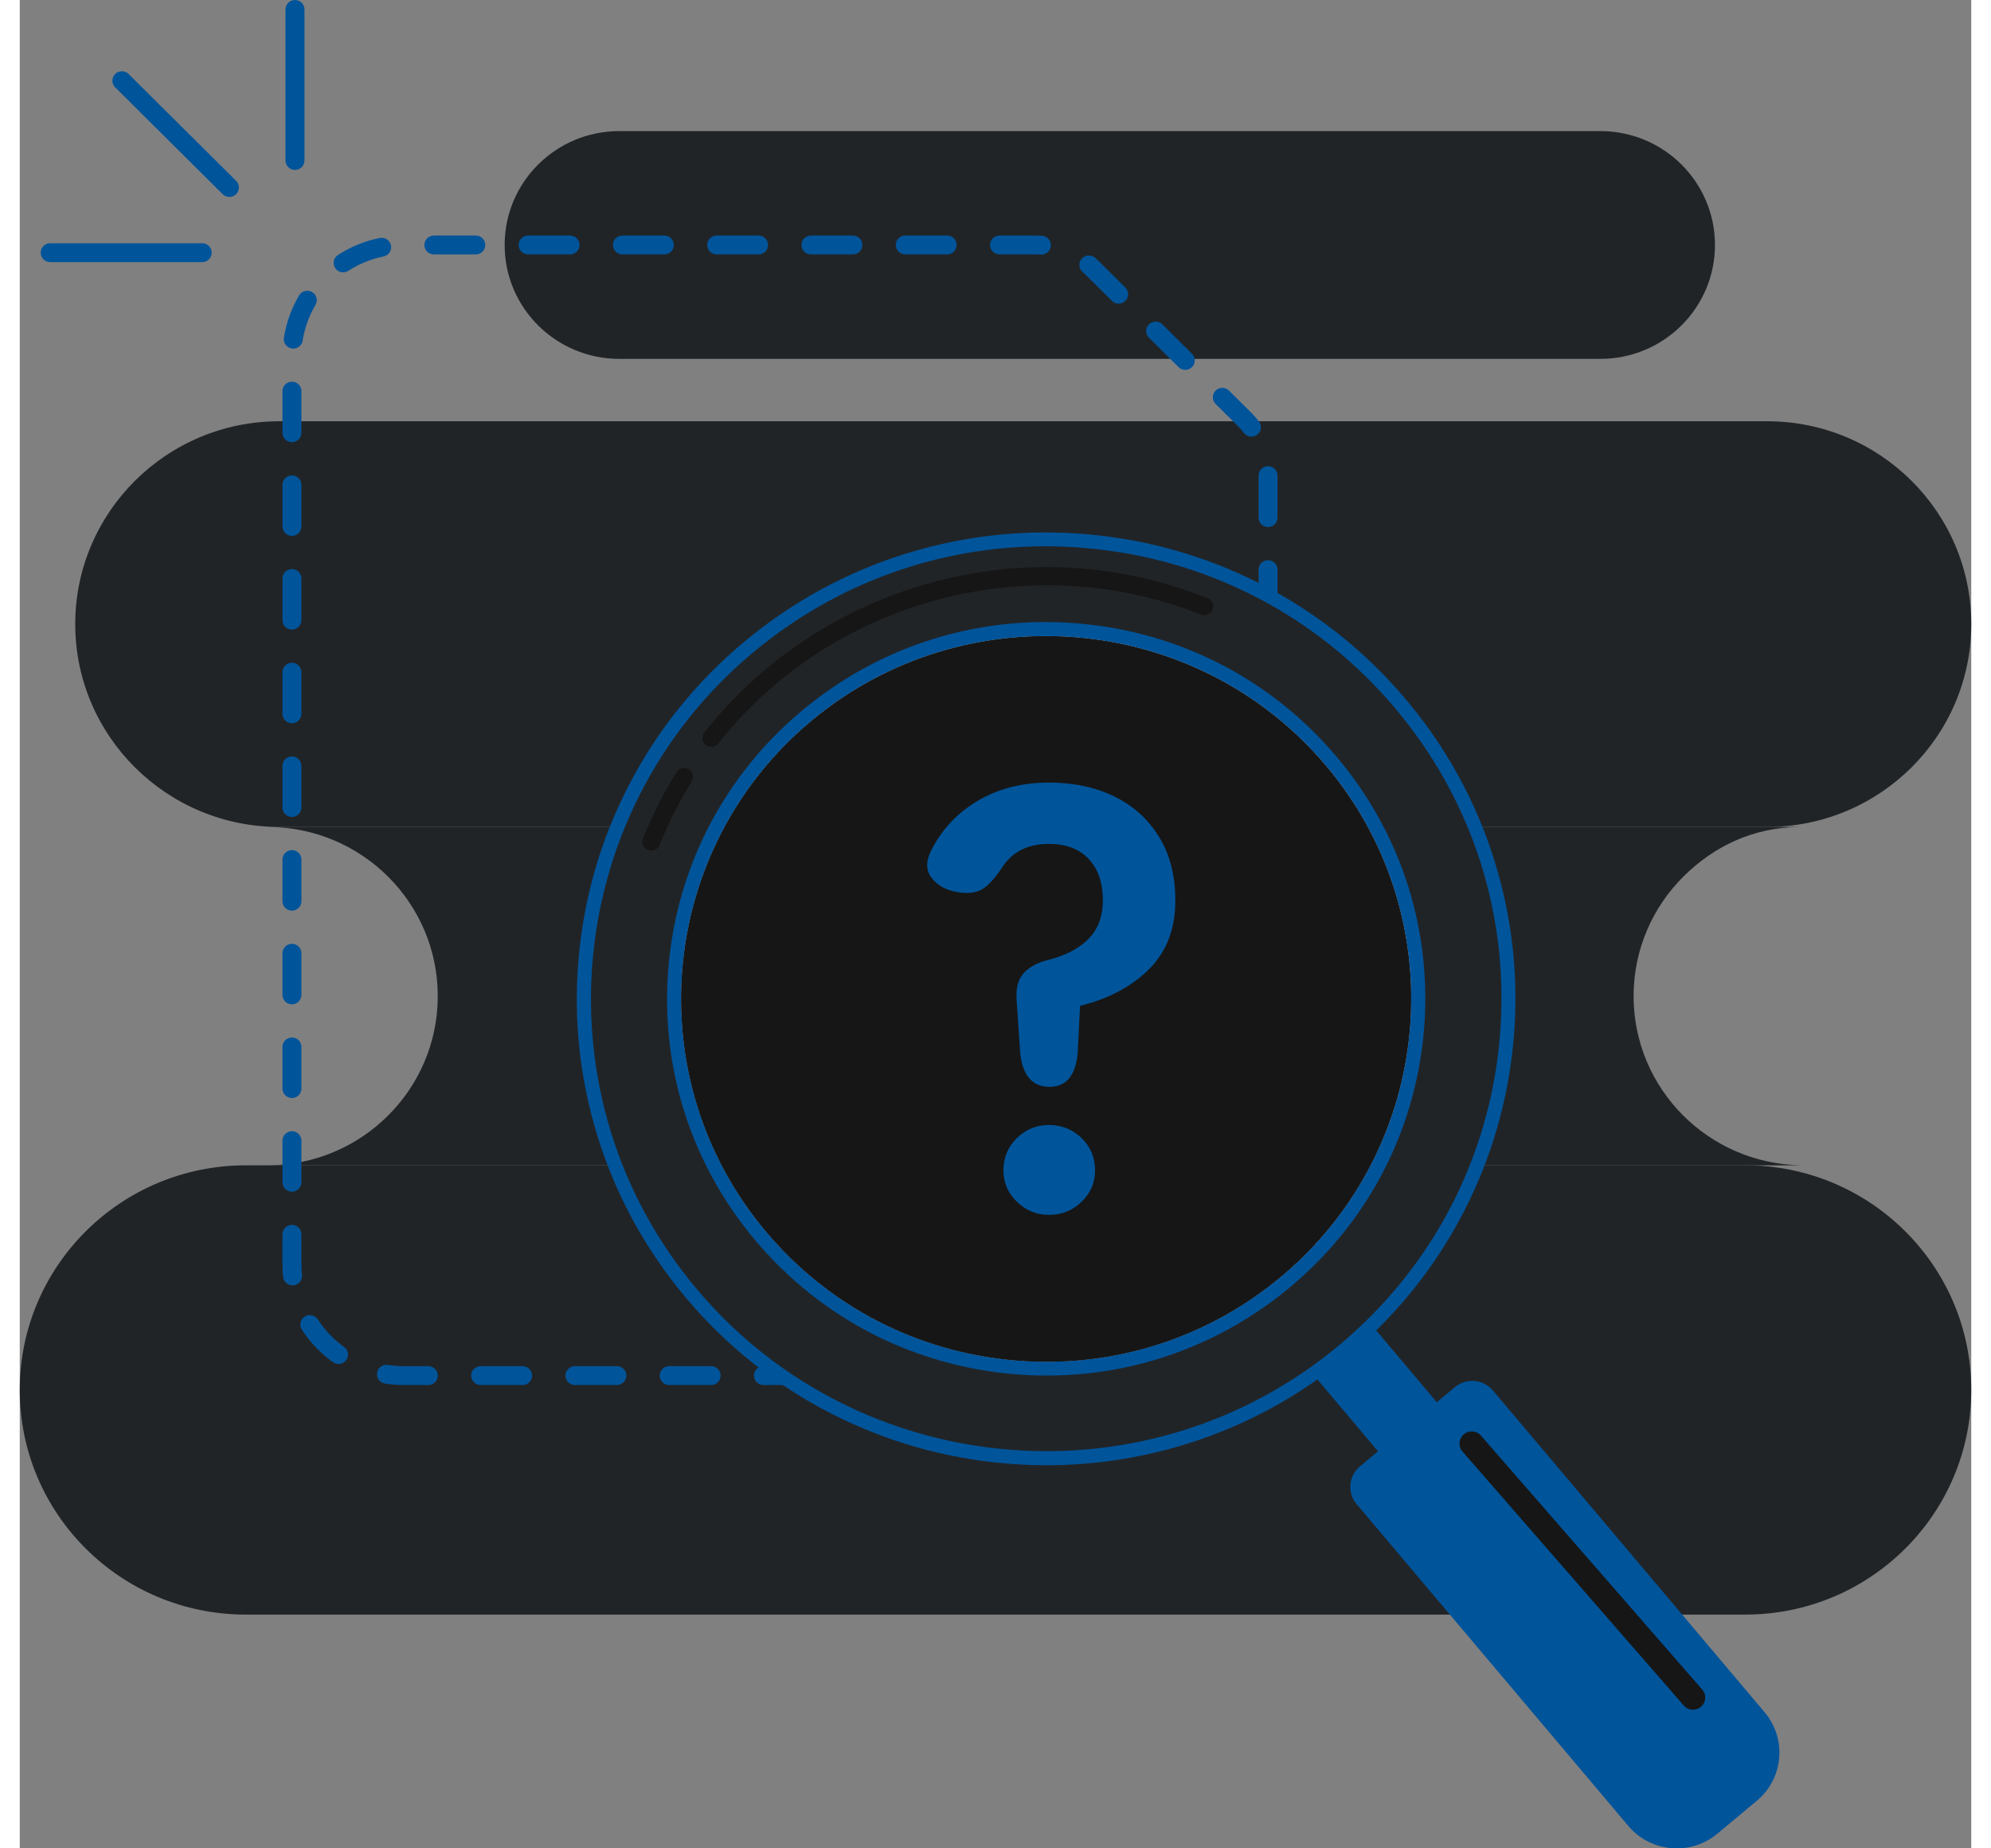 <svg width="140" height="130" viewBox="0 0 190 180" fill="none" xmlns="http://www.w3.org/2000/svg">
    <rect x="0" y="0" width="190" height="180" fill="#808080" stroke="none"/>
    <g clip-path="url(#clip0_1364_9870)">
        <path
            d="M167.992 113.484H22.008C9.853 113.484 0 123.279 0 135.36C0 147.442 9.853 157.237 22.008 157.237H167.992C180.147 157.237 190 147.442 190 135.36C190 123.279 180.147 113.484 167.992 113.484Z"
            fill="#212427" />
        <path
            d="M25.276 41.023H170.126C181.095 41.023 190 49.875 190 60.778C190 71.681 181.095 80.532 170.126 80.532H25.276C14.307 80.532 5.402 71.681 5.402 60.778C5.402 49.875 14.307 41.023 25.276 41.023Z"
            fill="#212427" />
        <path
            d="M153.89 12.766H58.37C52.207 12.766 47.211 17.731 47.211 23.857C47.211 29.982 52.207 34.948 58.37 34.948H153.89C160.052 34.948 165.048 29.982 165.048 23.857C165.048 17.731 160.052 12.766 153.89 12.766Z"
            fill="#212427" />
        <path
            d="M173.441 113.48C173.355 113.484 173.266 113.484 173.178 113.484H24.305C24.275 113.484 24.244 113.484 24.215 113.483C28.756 113.46 32.864 111.619 35.842 108.657C38.842 105.675 40.698 101.556 40.698 97.006C40.698 87.936 33.328 80.581 24.215 80.532C24.244 80.531 24.275 80.531 24.305 80.531H173.176C173.265 80.531 173.09 80.531 173.176 80.535C168.703 80.603 164.924 82.433 161.982 85.357C158.982 88.339 157.126 92.458 157.126 97.008C157.126 106.021 164.406 113.343 173.44 113.481L173.441 113.48Z"
            fill="#212427" />
        <path
            d="M110.611 134.881H109.125C108.614 134.881 108.201 134.47 108.201 133.962C108.201 133.454 108.614 133.043 109.125 133.043H110.611C111.406 133.043 112.197 132.95 112.964 132.766C113.46 132.647 113.959 132.95 114.079 133.444C114.198 133.937 113.894 134.433 113.397 134.552C112.489 134.769 111.553 134.88 110.611 134.88V134.881ZM104.027 134.881H99.947C99.437 134.881 99.022 134.47 99.022 133.962C99.022 133.454 99.436 133.043 99.947 133.043H104.027C104.538 133.043 104.952 133.454 104.952 133.962C104.952 134.47 104.538 134.881 104.027 134.881ZM94.849 134.881H90.769C90.259 134.881 89.844 134.47 89.844 133.962C89.844 133.454 90.258 133.043 90.769 133.043H94.849C95.359 133.043 95.773 133.454 95.773 133.962C95.773 134.47 95.36 134.881 94.849 134.881ZM85.669 134.881H81.589C81.078 134.881 80.665 134.47 80.665 133.962C80.665 133.454 81.078 133.043 81.589 133.043H85.669C86.18 133.043 86.594 133.454 86.594 133.962C86.594 134.47 86.18 134.881 85.669 134.881ZM76.491 134.881H72.411C71.901 134.881 71.486 134.47 71.486 133.962C71.486 133.454 71.9 133.043 72.411 133.043H76.491C77.001 133.043 77.415 133.454 77.415 133.962C77.415 134.47 77.002 134.881 76.491 134.881ZM67.313 134.881H63.233C62.723 134.881 62.308 134.47 62.308 133.962C62.308 133.454 62.721 133.043 63.233 133.043H67.313C67.822 133.043 68.237 133.454 68.237 133.962C68.237 134.47 67.824 134.881 67.313 134.881ZM58.134 134.881H54.054C53.544 134.881 53.13 134.47 53.13 133.962C53.13 133.454 53.543 133.043 54.054 133.043H58.134C58.644 133.043 59.059 133.454 59.059 133.962C59.059 134.47 58.645 134.881 58.134 134.881ZM48.956 134.881H44.876C44.366 134.881 43.951 134.47 43.951 133.962C43.951 133.454 44.365 133.043 44.876 133.043H48.956C49.466 133.043 49.881 133.454 49.881 133.962C49.881 134.47 49.467 134.881 48.956 134.881ZM39.776 134.881H37.425C36.8 134.881 36.173 134.833 35.56 134.736C35.056 134.657 34.713 134.186 34.792 133.685C34.872 133.183 35.346 132.843 35.849 132.922C36.365 133.003 36.896 133.044 37.425 133.044H39.776C40.286 133.044 40.701 133.455 40.701 133.963C40.701 134.471 40.288 134.883 39.776 134.883V134.881ZM31.035 132.831C30.847 132.831 30.658 132.775 30.494 132.658C29.291 131.793 28.271 130.727 27.466 129.489C27.189 129.063 27.312 128.495 27.741 128.219C28.17 127.943 28.741 128.066 29.018 128.492C29.699 129.538 30.56 130.439 31.577 131.169C31.99 131.466 32.084 132.04 31.785 132.452C31.604 132.701 31.321 132.834 31.035 132.834V132.831ZM117.682 132.299C117.42 132.299 117.161 132.189 116.977 131.975C116.647 131.588 116.693 131.008 117.082 130.68C118.039 129.872 118.825 128.907 119.42 127.812C119.662 127.365 120.222 127.198 120.672 127.439C121.121 127.68 121.29 128.237 121.047 128.684C120.343 129.981 119.412 131.123 118.281 132.081C118.107 132.227 117.894 132.299 117.682 132.299ZM26.559 125.174C26.093 125.174 25.691 124.823 25.641 124.352C25.597 123.94 25.576 123.52 25.574 123.103V120.204C25.574 119.696 25.988 119.284 26.499 119.284C27.01 119.284 27.424 119.696 27.424 120.204V123.103C27.424 123.455 27.443 123.811 27.48 124.16C27.534 124.664 27.165 125.117 26.658 125.169C26.625 125.173 26.593 125.174 26.561 125.174H26.559ZM121.531 124.313C121.522 124.313 121.514 124.313 121.505 124.313C120.995 124.299 120.592 123.876 120.606 123.369C120.609 123.281 120.61 123.192 120.61 123.103V119.339C120.61 118.831 121.024 118.42 121.535 118.42C122.046 118.42 122.459 118.831 122.459 119.339V123.103C122.459 123.209 122.459 123.314 122.456 123.419C122.441 123.918 122.031 124.313 121.532 124.313H121.531ZM26.5 116.054C25.99 116.054 25.576 115.642 25.576 115.134V111.08C25.576 110.573 25.989 110.161 26.5 110.161C27.011 110.161 27.425 110.572 27.425 111.08V115.134C27.425 115.642 27.011 116.054 26.5 116.054ZM121.535 115.189C121.024 115.189 120.61 114.778 120.61 114.27V110.216C120.61 109.708 121.024 109.297 121.535 109.297C122.046 109.297 122.459 109.708 122.459 110.216V114.27C122.459 114.778 122.046 115.189 121.535 115.189ZM26.5 106.93C25.99 106.93 25.576 106.519 25.576 106.011V101.955C25.576 101.449 25.989 101.036 26.5 101.036C27.011 101.036 27.425 101.447 27.425 101.955V106.011C27.425 106.518 27.011 106.93 26.5 106.93ZM121.535 106.066C121.024 106.066 120.61 105.655 120.61 105.147V101.091C120.61 100.584 121.024 100.172 121.535 100.172C122.046 100.172 122.459 100.583 122.459 101.091V105.147C122.459 105.654 122.046 106.066 121.535 106.066ZM26.5 97.805C25.99 97.805 25.576 97.394 25.576 96.886V92.831C25.576 92.324 25.989 91.912 26.5 91.912C27.011 91.912 27.425 92.323 27.425 92.831V96.886C27.425 97.393 27.011 97.805 26.5 97.805ZM121.535 96.942C121.024 96.942 120.61 96.531 120.61 96.023V91.968C120.61 91.461 121.024 91.049 121.535 91.049C122.046 91.049 122.459 91.46 122.459 91.968V96.023C122.459 96.53 122.046 96.942 121.535 96.942ZM26.5 88.682C25.99 88.682 25.576 88.271 25.576 87.763V83.707C25.576 83.201 25.989 82.788 26.5 82.788C27.011 82.788 27.425 83.199 27.425 83.707V87.763C27.425 88.27 27.011 88.682 26.5 88.682ZM121.535 87.819C121.024 87.819 120.61 87.408 120.61 86.9V82.844C120.61 82.338 121.024 81.925 121.535 81.925C122.046 81.925 122.459 82.336 122.459 82.844V86.9C122.459 87.407 122.046 87.819 121.535 87.819ZM26.5 79.558C25.99 79.558 25.576 79.147 25.576 78.639V74.584C25.576 74.077 25.989 73.665 26.5 73.665C27.011 73.665 27.425 74.076 27.425 74.584V78.639C27.425 79.146 27.011 79.558 26.5 79.558ZM121.535 78.696C121.024 78.696 120.61 78.284 120.61 77.776V73.721C120.61 73.214 121.024 72.802 121.535 72.802C122.046 72.802 122.459 73.213 122.459 73.721V77.776C122.459 78.283 122.046 78.696 121.535 78.696ZM26.5 70.435C25.99 70.435 25.576 70.024 25.576 69.516V65.46C25.576 64.954 25.989 64.541 26.5 64.541C27.011 64.541 27.425 64.952 27.425 65.46V69.516C27.425 70.023 27.011 70.435 26.5 70.435ZM121.535 69.571C121.024 69.571 120.61 69.16 120.61 68.652V64.596C120.61 64.089 121.024 63.677 121.535 63.677C122.046 63.677 122.459 64.088 122.459 64.596V68.652C122.459 69.159 122.046 69.571 121.535 69.571ZM26.5 61.312C25.99 61.312 25.576 60.901 25.576 60.392V56.337C25.576 55.83 25.989 55.418 26.5 55.418C27.011 55.418 27.425 55.829 27.425 56.337V60.392C27.425 60.899 27.011 61.312 26.5 61.312ZM121.535 60.447C121.024 60.447 120.61 60.036 120.61 59.528V55.473C120.61 54.966 121.024 54.554 121.535 54.554C122.046 54.554 122.459 54.965 122.459 55.473V59.528C122.459 60.035 122.046 60.447 121.535 60.447ZM26.5 52.188C25.99 52.188 25.576 51.777 25.576 51.269V47.214C25.576 46.707 25.989 46.294 26.5 46.294C27.011 46.294 27.425 46.705 27.425 47.214V51.269C27.425 51.776 27.011 52.188 26.5 52.188ZM121.535 51.324C121.024 51.324 120.61 50.913 120.61 50.405V46.316C120.61 45.809 121.024 45.397 121.535 45.397C122.046 45.397 122.459 45.808 122.459 46.316V50.405C122.459 50.912 122.046 51.324 121.535 51.324ZM26.5 43.063C25.99 43.063 25.576 42.652 25.576 42.144V38.089C25.576 37.582 25.989 37.17 26.5 37.17C27.011 37.17 27.425 37.581 27.425 38.089V42.144C27.425 42.651 27.011 43.063 26.5 43.063ZM119.918 42.522C119.639 42.522 119.364 42.398 119.183 42.161C118.998 41.92 118.794 41.689 118.579 41.474L116.43 39.339C116.069 38.98 116.069 38.398 116.43 38.039C116.791 37.68 117.377 37.68 117.737 38.039L119.886 40.175C120.159 40.447 120.418 40.739 120.653 41.044C120.962 41.447 120.885 42.024 120.48 42.332C120.314 42.46 120.116 42.521 119.919 42.521L119.918 42.522ZM113.478 36.023C113.241 36.023 113.005 35.934 112.824 35.754L109.94 32.887C109.579 32.528 109.579 31.946 109.94 31.587C110.3 31.229 110.886 31.229 111.247 31.587L114.131 34.455C114.492 34.813 114.492 35.395 114.131 35.754C113.952 35.934 113.714 36.023 113.478 36.023ZM26.632 33.948C26.585 33.948 26.537 33.944 26.489 33.936C25.984 33.858 25.64 33.389 25.718 32.887C25.947 31.428 26.445 30.043 27.196 28.767C27.454 28.33 28.021 28.183 28.461 28.439C28.902 28.696 29.049 29.259 28.791 29.697C28.157 30.772 27.738 31.941 27.544 33.17C27.474 33.623 27.079 33.948 26.632 33.948ZM106.988 29.573C106.752 29.573 106.516 29.484 106.335 29.304L103.811 26.795C103.706 26.691 103.594 26.587 103.483 26.489C103.099 26.154 103.061 25.574 103.398 25.192C103.734 24.81 104.319 24.773 104.703 25.108C104.845 25.233 104.985 25.363 105.12 25.496L107.643 28.004C108.004 28.363 108.004 28.945 107.643 29.304C107.464 29.484 107.226 29.573 106.99 29.573H106.988ZM31.484 26.521C31.181 26.521 30.886 26.373 30.709 26.102C30.431 25.677 30.552 25.108 30.981 24.831C32.229 24.025 33.598 23.468 35.052 23.175C35.551 23.074 36.039 23.395 36.142 23.892C36.243 24.39 35.921 24.874 35.42 24.976C34.195 25.224 33.039 25.694 31.988 26.373C31.832 26.474 31.658 26.521 31.485 26.521H31.484ZM99.471 24.796C99.449 24.796 99.426 24.796 99.404 24.794C99.24 24.782 99.071 24.776 98.906 24.776H95.391C94.88 24.776 94.466 24.365 94.466 23.857C94.466 23.349 94.88 22.938 95.391 22.938H98.906C99.115 22.938 99.327 22.945 99.536 22.96C100.045 22.996 100.429 23.437 100.391 23.942C100.357 24.426 99.951 24.795 99.471 24.795V24.796ZM90.292 24.776H86.212C85.701 24.776 85.288 24.365 85.288 23.857C85.288 23.349 85.701 22.938 86.212 22.938H90.292C90.803 22.938 91.217 23.349 91.217 23.857C91.217 24.365 90.803 24.776 90.292 24.776ZM81.113 24.776H77.033C76.523 24.776 76.108 24.365 76.108 23.857C76.108 23.349 76.522 22.938 77.033 22.938H81.113C81.623 22.938 82.037 23.349 82.037 23.857C82.037 24.365 81.624 24.776 81.113 24.776ZM71.934 24.776H67.855C67.345 24.776 66.93 24.365 66.93 23.857C66.93 23.349 67.343 22.938 67.855 22.938H71.934C72.444 22.938 72.859 23.349 72.859 23.857C72.859 24.365 72.446 24.776 71.934 24.776ZM62.756 24.776H58.676C58.166 24.776 57.752 24.365 57.752 23.857C57.752 23.349 58.165 22.938 58.676 22.938H62.756C63.266 22.938 63.681 23.349 63.681 23.857C63.681 24.365 63.267 24.776 62.756 24.776ZM53.578 24.776H49.498C48.988 24.776 48.573 24.365 48.573 23.857C48.573 23.349 48.987 22.938 49.498 22.938H53.578C54.088 22.938 54.502 23.349 54.502 23.857C54.502 24.365 54.089 24.776 53.578 24.776ZM44.4 24.776H40.32C39.81 24.776 39.395 24.365 39.395 23.857C39.395 23.349 39.809 22.938 40.32 22.938H44.4C44.909 22.938 45.324 23.349 45.324 23.857C45.324 24.365 44.911 24.776 44.4 24.776Z"
            fill="#00549A" />
        <path
            d="M141.364 140.579L140.455 141.338L135.639 145.356L132.675 141.848L132.24 141.329L131.802 140.811L126.337 134.338L125.899 133.82L125.459 133.299L120.667 127.623L120.227 127.102L119.789 126.584C119.977 126.458 120.164 126.329 120.352 126.2C121.181 125.616 121.989 124.997 122.775 124.342C123.566 123.685 124.319 123 125.033 122.29C125.196 122.13 125.355 121.967 125.512 121.805L125.953 122.328L126.391 122.849L131.185 128.524L131.623 129.043L132.064 129.564L137.528 136.037L137.963 136.555L138.401 137.071L140.601 139.675L141.363 140.579H141.364Z"
            fill="#00549A" />
        <path
            d="M156.613 177.819L130.158 146.48C129.225 145.375 129.37 143.727 130.482 142.8L139.727 135.088C140.839 134.16 142.497 134.304 143.429 135.41L169.884 166.749C172.069 169.337 171.728 173.194 169.125 175.366L165.28 178.574C162.677 180.745 158.796 180.407 156.612 177.819H156.613Z"
            fill="#00549A" />
        <path
            d="M134.411 68.508C118.432 49.577 90.043 47.108 70.998 62.992C51.955 78.876 49.469 107.096 65.451 126.027C80.471 143.821 106.459 147.071 125.343 134.199C125.531 134.073 125.718 133.944 125.903 133.812C126.088 133.684 126.273 133.549 126.457 133.418C127.273 132.823 128.077 132.196 128.866 131.541C129.652 130.884 130.41 130.206 131.14 129.508C131.303 129.352 131.468 129.198 131.628 129.034C131.791 128.876 131.951 128.716 132.109 128.554C148.138 112.307 149.434 86.301 134.411 68.507V68.508ZM77.08 70.198C92.097 57.674 114.564 59.629 127.163 74.555C138.801 88.341 138.01 108.45 125.988 121.306C125.834 121.471 125.677 121.635 125.517 121.799C125.36 121.961 125.202 122.124 125.038 122.284C124.324 122.994 123.571 123.679 122.78 124.337C121.994 124.992 121.186 125.611 120.357 126.194C120.169 126.323 119.982 126.452 119.794 126.578C119.604 126.705 119.414 126.83 119.224 126.954C112.61 131.218 104.81 133.164 96.832 132.471C87.373 131.646 78.802 127.211 72.698 119.98C60.099 105.056 62.062 82.723 77.079 70.198H77.08Z"
            fill="#212427" />
        <path
            d="M143.611 83.917C141.816 78.102 138.894 72.774 134.93 68.079C130.963 63.383 126.194 59.597 120.746 56.831C115.486 54.157 109.822 52.542 103.911 52.027C98 51.514 92.139 52.126 86.492 53.85C80.645 55.635 75.285 58.539 70.56 62.48C65.834 66.42 62.025 71.166 59.245 76.579C56.554 81.808 54.93 87.437 54.412 93.313C53.893 99.189 54.511 105.015 56.246 110.628C58.041 116.44 60.963 121.769 64.927 126.466C68.892 131.161 73.664 134.945 79.112 137.714C84.372 140.386 90.035 142.001 95.946 142.515C97.295 142.635 98.643 142.692 99.985 142.692C104.521 142.692 109.008 142.023 113.366 140.692C117.806 139.338 121.965 137.337 125.78 134.726C125.968 134.599 126.152 134.47 126.337 134.336C126.522 134.207 126.707 134.076 126.891 133.942C127.71 133.344 128.514 132.719 129.298 132.064C130.083 131.409 130.841 130.732 131.574 130.035C131.74 129.88 131.903 129.723 132.065 129.562C132.226 129.404 132.387 129.244 132.545 129.082C135.796 125.804 138.5 122.078 140.613 117.967C143.303 112.736 144.928 107.106 145.445 101.23C145.962 95.354 145.344 89.528 143.611 83.918V83.917ZM144.092 101.113C143.188 111.37 138.82 120.782 131.669 128.044C131.51 128.204 131.35 128.364 131.187 128.522C131.026 128.681 130.862 128.839 130.699 128.995C129.968 129.697 129.208 130.374 128.424 131.029C127.636 131.686 126.833 132.309 126.013 132.903C125.83 133.037 125.647 133.168 125.459 133.297C125.274 133.429 125.087 133.557 124.899 133.684C117.348 138.809 108.636 141.321 99.962 141.321C87.3 141.319 74.722 135.971 65.966 125.597C50.254 106.984 52.706 79.132 71.431 63.514C79.489 56.794 89.456 53.2 99.852 53.2C101.156 53.2 102.472 53.258 103.792 53.373C115.589 54.4 126.274 59.93 133.887 68.947C141.499 77.963 145.122 89.388 144.09 101.114L144.092 101.113Z"
            fill="#00549A" />
        <path
            d="M127.683 74.121C114.821 58.887 91.974 56.9 76.645 69.684C61.317 82.466 59.32 105.182 72.179 120.416C84.078 134.516 104.532 137.268 119.663 127.476C119.855 127.352 120.043 127.224 120.233 127.098C120.42 126.971 120.608 126.845 120.793 126.711C121.62 126.133 122.428 125.514 123.219 124.856C124.007 124.199 124.76 123.513 125.479 122.806C125.639 122.646 125.801 122.483 125.959 122.324C126.118 122.159 126.274 121.997 126.431 121.831C138.76 108.718 139.583 88.221 127.683 74.121ZM125.989 121.307C125.835 121.472 125.678 121.637 125.517 121.8C125.361 121.962 125.203 122.126 125.038 122.285C124.324 122.995 123.572 123.68 122.781 124.338C121.995 124.993 121.187 125.612 120.357 126.195C120.17 126.324 119.982 126.453 119.795 126.58C119.605 126.706 119.415 126.831 119.225 126.955C112.611 131.22 104.811 133.165 96.833 132.472C87.374 131.647 78.803 127.213 72.699 119.981C60.099 105.057 62.063 82.724 77.079 70.2C92.097 57.676 114.563 59.63 127.163 74.557C138.8 88.342 138.009 108.451 125.987 121.307H125.989Z"
            fill="#FCFCFC" />
        <path
            d="M128.205 73.687C121.868 66.178 112.968 61.577 103.148 60.721C93.327 59.866 83.761 62.865 76.209 69.164C68.657 75.464 64.025 84.311 63.167 94.072C62.307 103.834 65.324 113.345 71.661 120.85C77.999 128.356 86.896 132.961 96.716 133.815C97.816 133.91 98.909 133.958 99.998 133.958C107.18 133.958 114.119 131.897 120.107 127.995C120.297 127.871 120.487 127.746 120.675 127.617C120.862 127.491 121.05 127.362 121.235 127.23C122.064 126.647 122.872 126.027 123.658 125.372C124.444 124.717 125.199 124.034 125.921 123.324C126.081 123.166 126.243 123.004 126.4 122.844C126.56 122.682 126.72 122.517 126.874 122.354C132.523 116.385 135.971 108.755 136.702 100.468C137.56 90.706 134.546 81.194 128.208 73.69L128.205 73.687ZM96.835 132.471C87.375 131.646 78.804 127.211 72.7 119.98C60.101 105.056 62.064 82.722 77.081 70.198C92.098 57.674 114.564 59.629 127.164 74.555C138.801 88.341 138.01 108.45 125.989 121.306C125.835 121.471 125.678 121.635 125.517 121.799C125.361 121.961 125.203 122.124 125.038 122.284C124.324 122.993 123.572 123.679 122.781 124.336C121.995 124.991 121.187 125.61 120.357 126.194C120.17 126.323 119.982 126.452 119.795 126.578C119.605 126.704 119.415 126.829 119.225 126.953C112.611 131.218 104.811 133.164 96.833 132.471H96.835Z"
            fill="#00549A" />
        <path
            d="M125.986 121.312C125.832 121.477 125.676 121.641 125.515 121.805C125.358 121.967 125.201 122.13 125.036 122.29C124.322 123 123.57 123.685 122.778 124.343C121.993 124.997 121.185 125.617 120.355 126.2C120.168 126.329 119.98 126.458 119.793 126.584C119.603 126.711 119.413 126.836 119.222 126.96C112.609 131.224 104.808 133.17 96.831 132.477C87.371 131.652 78.8 127.217 72.697 119.986C60.097 105.062 62.061 82.729 77.077 70.204C92.095 57.68 114.561 59.635 127.16 74.561C138.798 88.347 138.007 108.456 125.985 121.312H125.986Z"
            fill="#161616" />
        <path
            d="M162.912 166.5C162.579 166.5 162.248 166.362 162.013 166.091L140.466 141.354C140.036 140.86 140.09 140.115 140.587 139.687C141.084 139.259 141.834 139.313 142.264 139.807L163.811 164.544C164.241 165.038 164.187 165.783 163.69 166.211C163.465 166.405 163.188 166.5 162.912 166.5Z"
            fill="#161616" />
        <path
            d="M67.333 72.732C67.146 72.732 66.957 72.672 66.798 72.548C66.42 72.255 66.353 71.711 66.65 71.335C69.439 67.794 72.775 64.736 76.562 62.244C80.294 59.788 84.375 57.941 88.69 56.754C97.664 54.285 106.989 54.802 115.656 58.251C116.102 58.428 116.319 58.931 116.14 59.374C115.962 59.817 115.456 60.033 115.01 59.856C98.377 53.239 79.053 58.398 68.018 72.403C67.847 72.62 67.591 72.733 67.333 72.733V72.732Z"
            fill="#161616" />
        <path
            d="M61.482 82.842C61.374 82.842 61.265 82.822 61.16 82.78C60.714 82.602 60.497 82.099 60.676 81.656C61.58 79.409 62.68 77.236 63.947 75.192C64.198 74.786 64.734 74.659 65.142 74.91C65.551 75.16 65.678 75.692 65.426 76.098C64.213 78.058 63.157 80.144 62.29 82.3C62.154 82.637 61.828 82.842 61.483 82.842H61.482Z"
            fill="#161616" />
        <path
            d="M26.796 16.55C26.286 16.55 25.871 16.139 25.871 15.631V0.919C25.871 0.412 26.285 0 26.796 0C27.307 0 27.72 0.411 27.72 0.919V15.633C27.72 16.139 27.307 16.552 26.796 16.552V16.55Z"
            fill="#00549A" />
        <path
            d="M20.41 19.179C20.174 19.179 19.938 19.09 19.757 18.91L9.29 8.506C8.929 8.147 8.929 7.565 9.29 7.207C9.651 6.848 10.237 6.848 10.598 7.207L21.064 17.61C21.425 17.969 21.425 18.551 21.064 18.91C20.883 19.09 20.646 19.179 20.41 19.179Z"
            fill="#00549A" />
        <path
            d="M17.766 25.526H2.964C2.454 25.526 2.039 25.115 2.039 24.607C2.039 24.099 2.453 23.688 2.964 23.688H17.766C18.275 23.688 18.69 24.099 18.69 24.607C18.69 25.115 18.277 25.526 17.766 25.526Z"
            fill="#00549A" />
        <path
            d="M100.262 105.842C98.59 105.842 97.637 104.74 97.403 102.537L97.054 97.319C96.975 96.236 97.2 95.396 97.724 94.796C98.249 94.197 99.037 93.762 100.087 93.492C101.798 93.066 103.12 92.381 104.054 91.432C104.988 90.485 105.454 89.239 105.454 87.692C105.454 85.992 104.997 84.648 104.084 83.662C103.169 82.677 101.876 82.184 100.204 82.184C98.104 82.184 96.567 82.977 95.595 84.561C94.855 85.643 94.195 86.339 93.611 86.648C93.028 86.958 92.25 87.035 91.277 86.88C90.188 86.688 89.361 86.233 88.798 85.518C88.234 84.803 88.204 83.924 88.71 82.88C89.721 80.831 91.227 79.207 93.232 78.008C95.234 76.811 97.558 76.211 100.203 76.211C102.613 76.211 104.742 76.665 106.59 77.573C108.437 78.482 109.886 79.797 110.936 81.516C111.987 83.237 112.511 85.296 112.511 87.692C112.511 90.438 111.664 92.66 109.973 94.361C108.282 96.062 106.036 97.26 103.235 97.956L103.001 102.537C102.806 104.74 101.893 105.842 100.259 105.842H100.262ZM100.203 118.31C98.997 118.31 97.957 117.885 97.082 117.035C96.207 116.185 95.77 115.159 95.77 113.961C95.77 112.762 96.207 111.68 97.082 110.829C97.957 109.979 98.997 109.554 100.203 109.554C101.409 109.554 102.507 109.981 103.382 110.829C104.257 111.68 104.695 112.724 104.695 113.961C104.695 115.198 104.257 116.185 103.382 117.035C102.508 117.885 101.447 118.31 100.203 118.31Z"
            fill="#00549A" />
    </g>
    <defs>
        <clipPath id="clip0_1364_9870">
            <rect width="190" height="180" fill="white" />
        </clipPath>
    </defs>
</svg>
